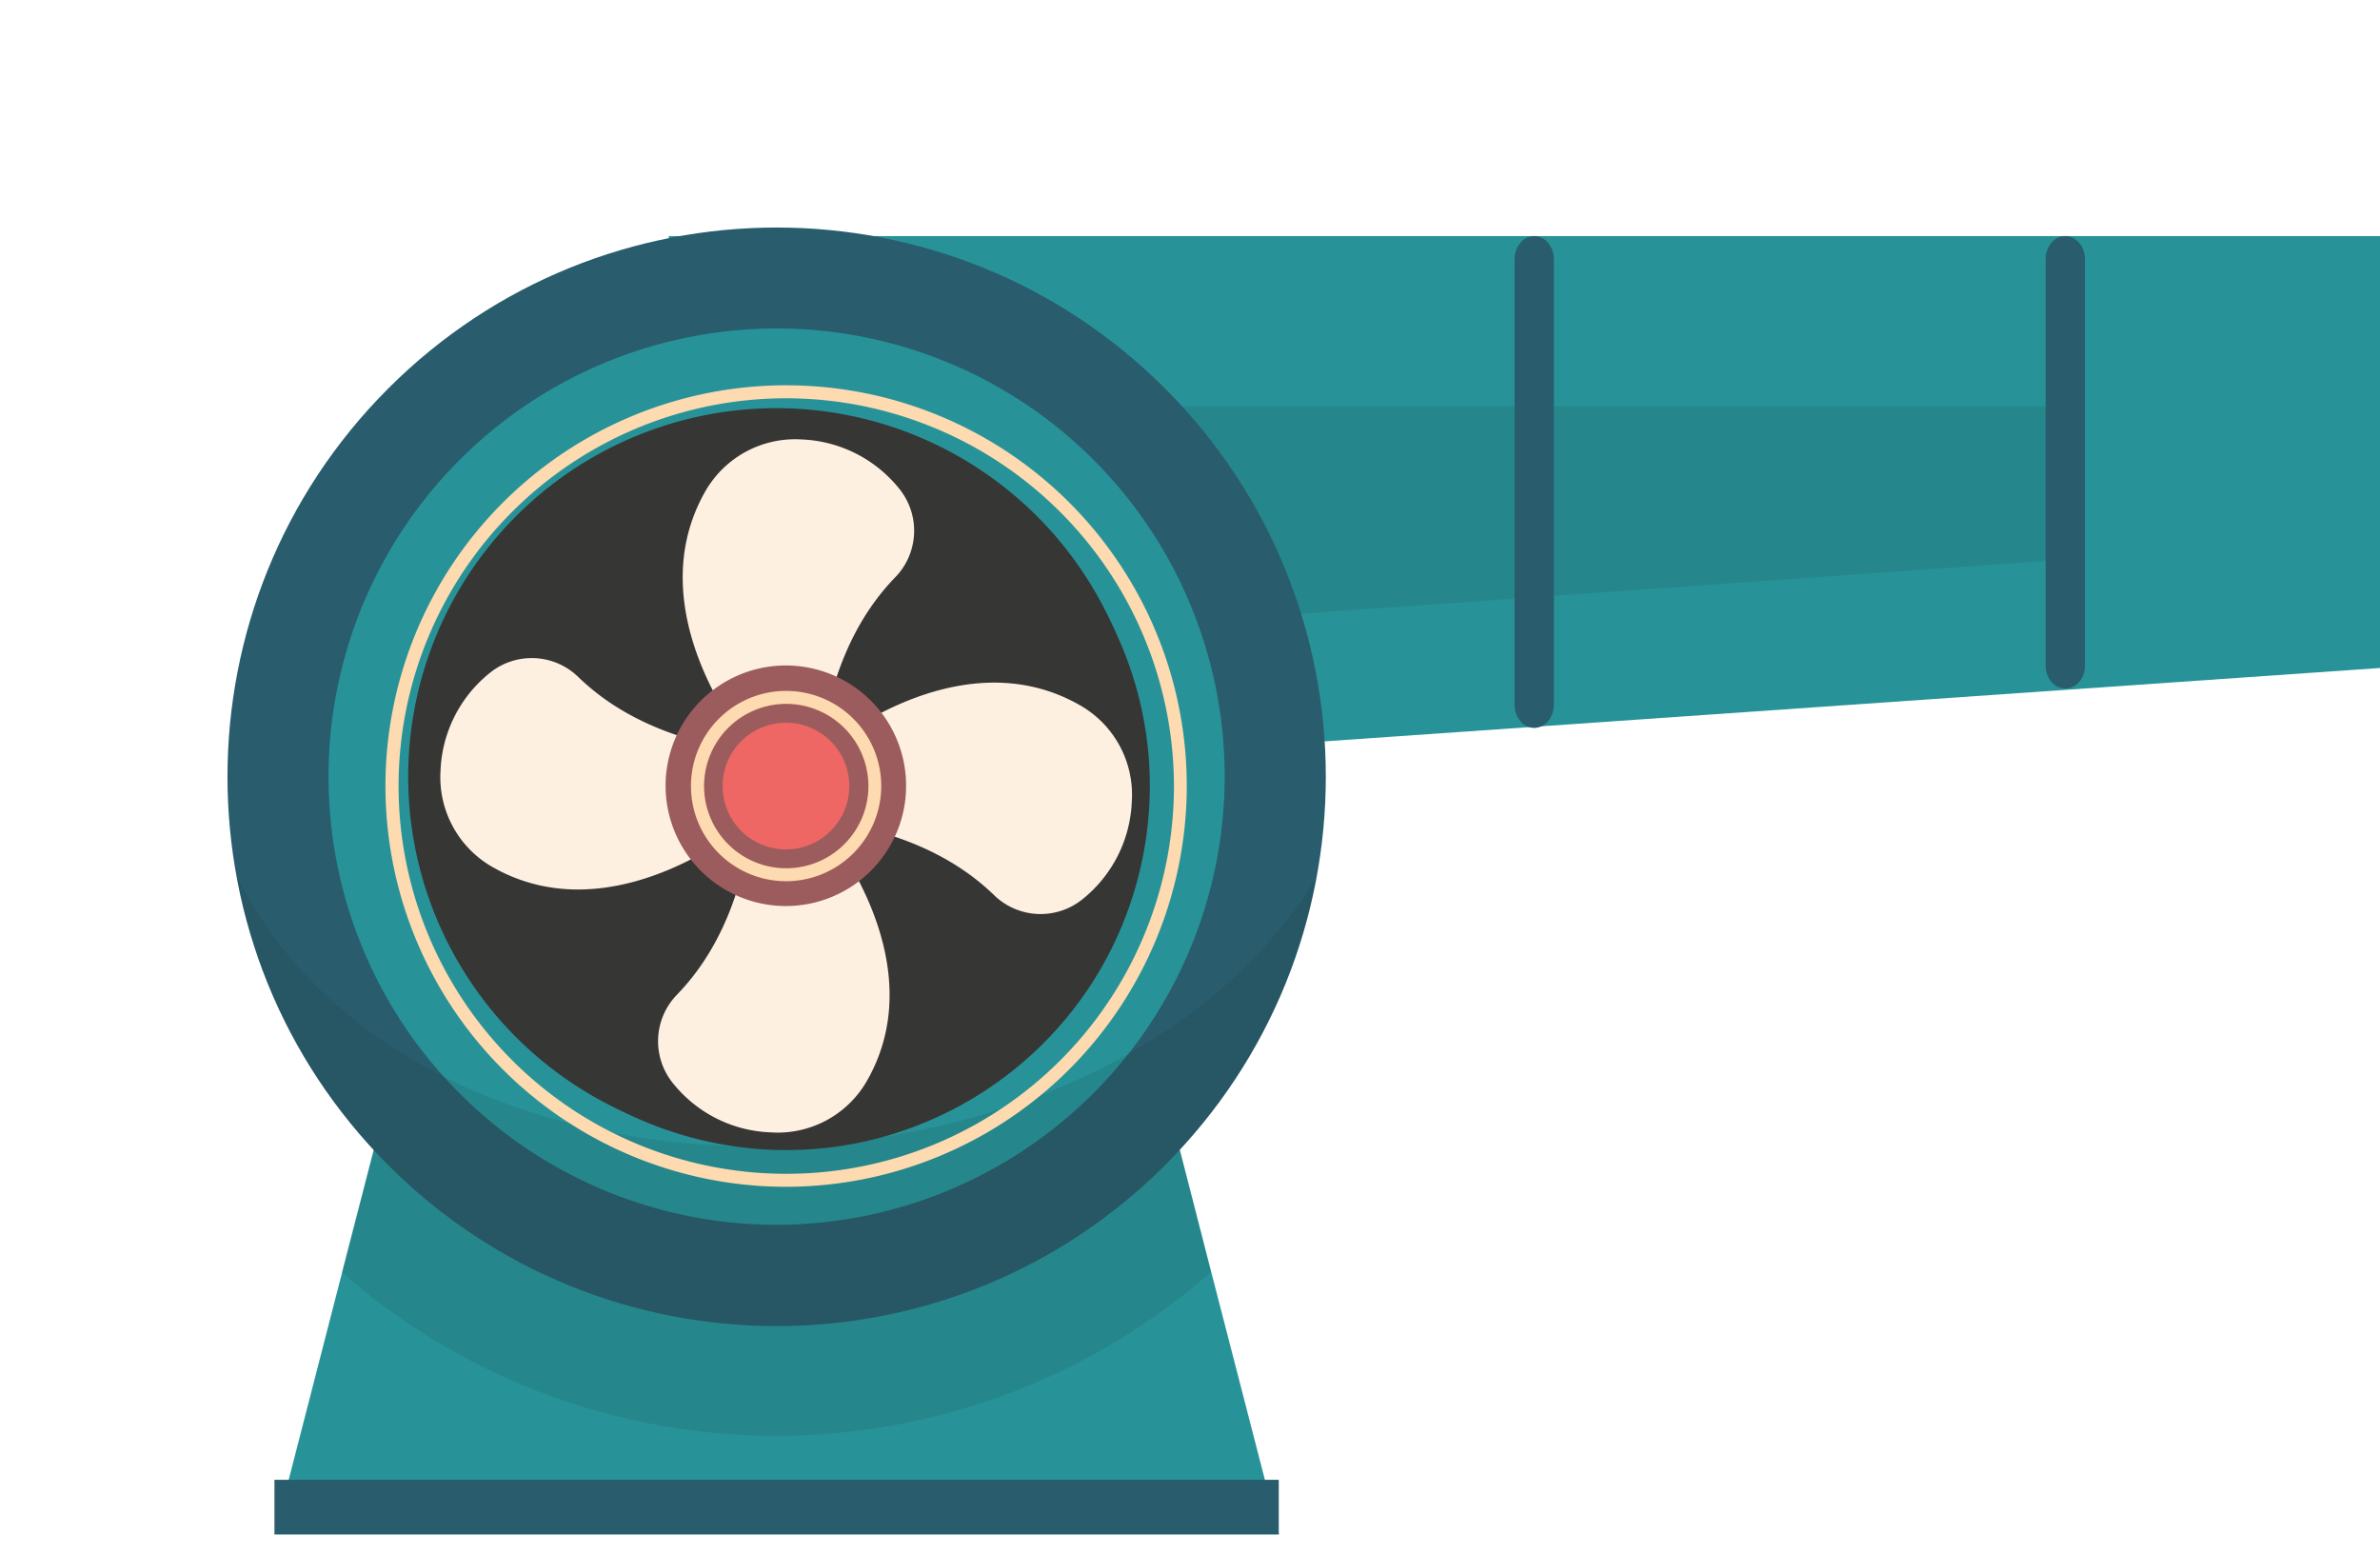 <svg width="121" height="79" fill="none" xmlns="http://www.w3.org/2000/svg"><path d="M65.023 77.987h-51.06l3.43-13.31 1.88-7.28h40.44l1.87 7.27 3.44 13.32Z" fill="#279398"/><path opacity=".1" d="M61.563 64.667a33.51 33.51 0 0 1-44.19 0l1.9-7.31h40.43l1.86 7.31Z" fill="#1D1D1B"/><path d="M65.013 75.217h-51.06v2.77h51.06v-2.77Z" fill="#295D6E"/><path d="M121 33.953 34 40V12h87v21.953Z" fill="#279398"/><path opacity=".1" d="M39.482 20.656v12.43l65.6-4.65v-7.78h-65.6Z" fill="#1D1D1B"/><path d="M59.227 59.227c10.904-10.904 10.904-28.582 0-39.485-10.903-10.903-28.581-10.903-39.485 0-10.903 10.903-10.903 28.581 0 39.485 10.904 10.903 28.582 10.903 39.485 0Z" fill="#295D6E"/><path d="M53.182 53.181c7.564-7.564 7.564-19.829 0-27.393-7.565-7.565-19.83-7.565-27.394 0-7.564 7.564-7.564 19.829 0 27.393 7.565 7.565 19.83 7.565 27.394 0Z" fill="#363635"/><path d="M39.483 62.257a22.78 22.78 0 1 1 22.78-22.78 22.81 22.81 0 0 1-22.78 22.78Zm0-41.51a18.73 18.73 0 1 0 18.73 18.73 18.75 18.75 0 0 0-18.73-18.73Z" fill="#279398"/><path d="M79 35.814c0 .315-.105.616-.293.839A.928.928 0 0 1 78 37a.928.928 0 0 1-.707-.347 1.306 1.306 0 0 1-.293-.839V13.186c0-.315.105-.616.293-.839A.928.928 0 0 1 78 12c.265 0 .52.125.707.347.188.223.293.524.293.839v22.628ZM106 33.831c0 .31-.105.607-.293.827A.932.932 0 0 1 105 35a.932.932 0 0 1-.707-.342 1.273 1.273 0 0 1-.293-.827V13.17c0-.31.105-.607.293-.827A.932.932 0 0 1 105 12c.265 0 .52.123.707.342.188.22.293.517.293.827V33.83Z" fill="#295D6E"/><path opacity=".1" d="M12.033 44.557a27.92 27.92 0 0 0 54.91 0c-10.64 17.7-45.38 18.87-54.91 0Z" fill="#1D1D1B"/><path d="M58.046 43.825c2.136-9.99-4.23-19.82-14.221-21.957-9.99-2.136-19.82 4.23-21.957 14.22-2.136 9.991 4.23 19.822 14.22 21.958 9.991 2.136 19.822-4.23 21.958-14.221Z" fill="#363635"/><path d="M38.022 41.813s-6.823 5.823-13.036 2.227a5.255 5.255 0 0 1-2.59-4.859 6.696 6.696 0 0 1 2.49-4.964 3.39 3.39 0 0 1 4.525.205c2.206 2.128 5.157 3.284 8.611 3.788l1.958 1.752-1.958 1.85ZM41.83 41.954s5.824 6.816 2.22 13.03a5.227 5.227 0 0 1-4.858 2.574 6.674 6.674 0 0 1-4.965-2.482 3.39 3.39 0 0 1 .206-4.532c2.128-2.206 3.284-5.157 3.788-8.604l1.752-1.958 1.858 1.972Z" fill="#FDF0E1"/><path d="M41.917 38.097s6.816-5.823 13.029-2.227a5.233 5.233 0 0 1 2.596 4.858 6.697 6.697 0 0 1-2.49 4.965 3.39 3.39 0 0 1-4.525-.206c-2.206-2.127-5.156-3.283-8.61-3.787l-1.958-1.752 1.958-1.851ZM38.109 37.99s-5.824-6.817-2.227-13.058a5.263 5.263 0 0 1 4.858-2.596 6.702 6.702 0 0 1 4.965 2.49 3.39 3.39 0 0 1-.206 4.532c-2.128 2.205-3.284 5.156-3.787 8.603l-1.752 1.958-1.851-1.93Z" fill="#FDF0E1"/><path d="M45.929 41.231a6.114 6.114 0 1 0-11.957-2.56 6.114 6.114 0 0 0 11.957 2.56Z" fill="#9C5C5D"/><path d="M43.178 39.955a3.22 3.22 0 1 1-6.44 0 3.22 3.22 0 0 1 6.44 0Z" fill="#EE6765"/><path d="M39.966 20.244a19.71 19.71 0 1 0 19.718 19.71 19.74 19.74 0 0 0-19.718-19.71Zm0 40.08a20.37 20.37 0 1 1 20.37-20.37 20.391 20.391 0 0 1-20.37 20.37Z" fill="#FDDAB0"/><path d="M39.966 35.777a4.178 4.178 0 1 0 4.185 4.177 4.185 4.185 0 0 0-4.185-4.177Zm0 9.015a4.837 4.837 0 1 1 4.837-4.838 4.844 4.844 0 0 1-4.837 4.838Z" fill="#FDDAB0"/></svg>